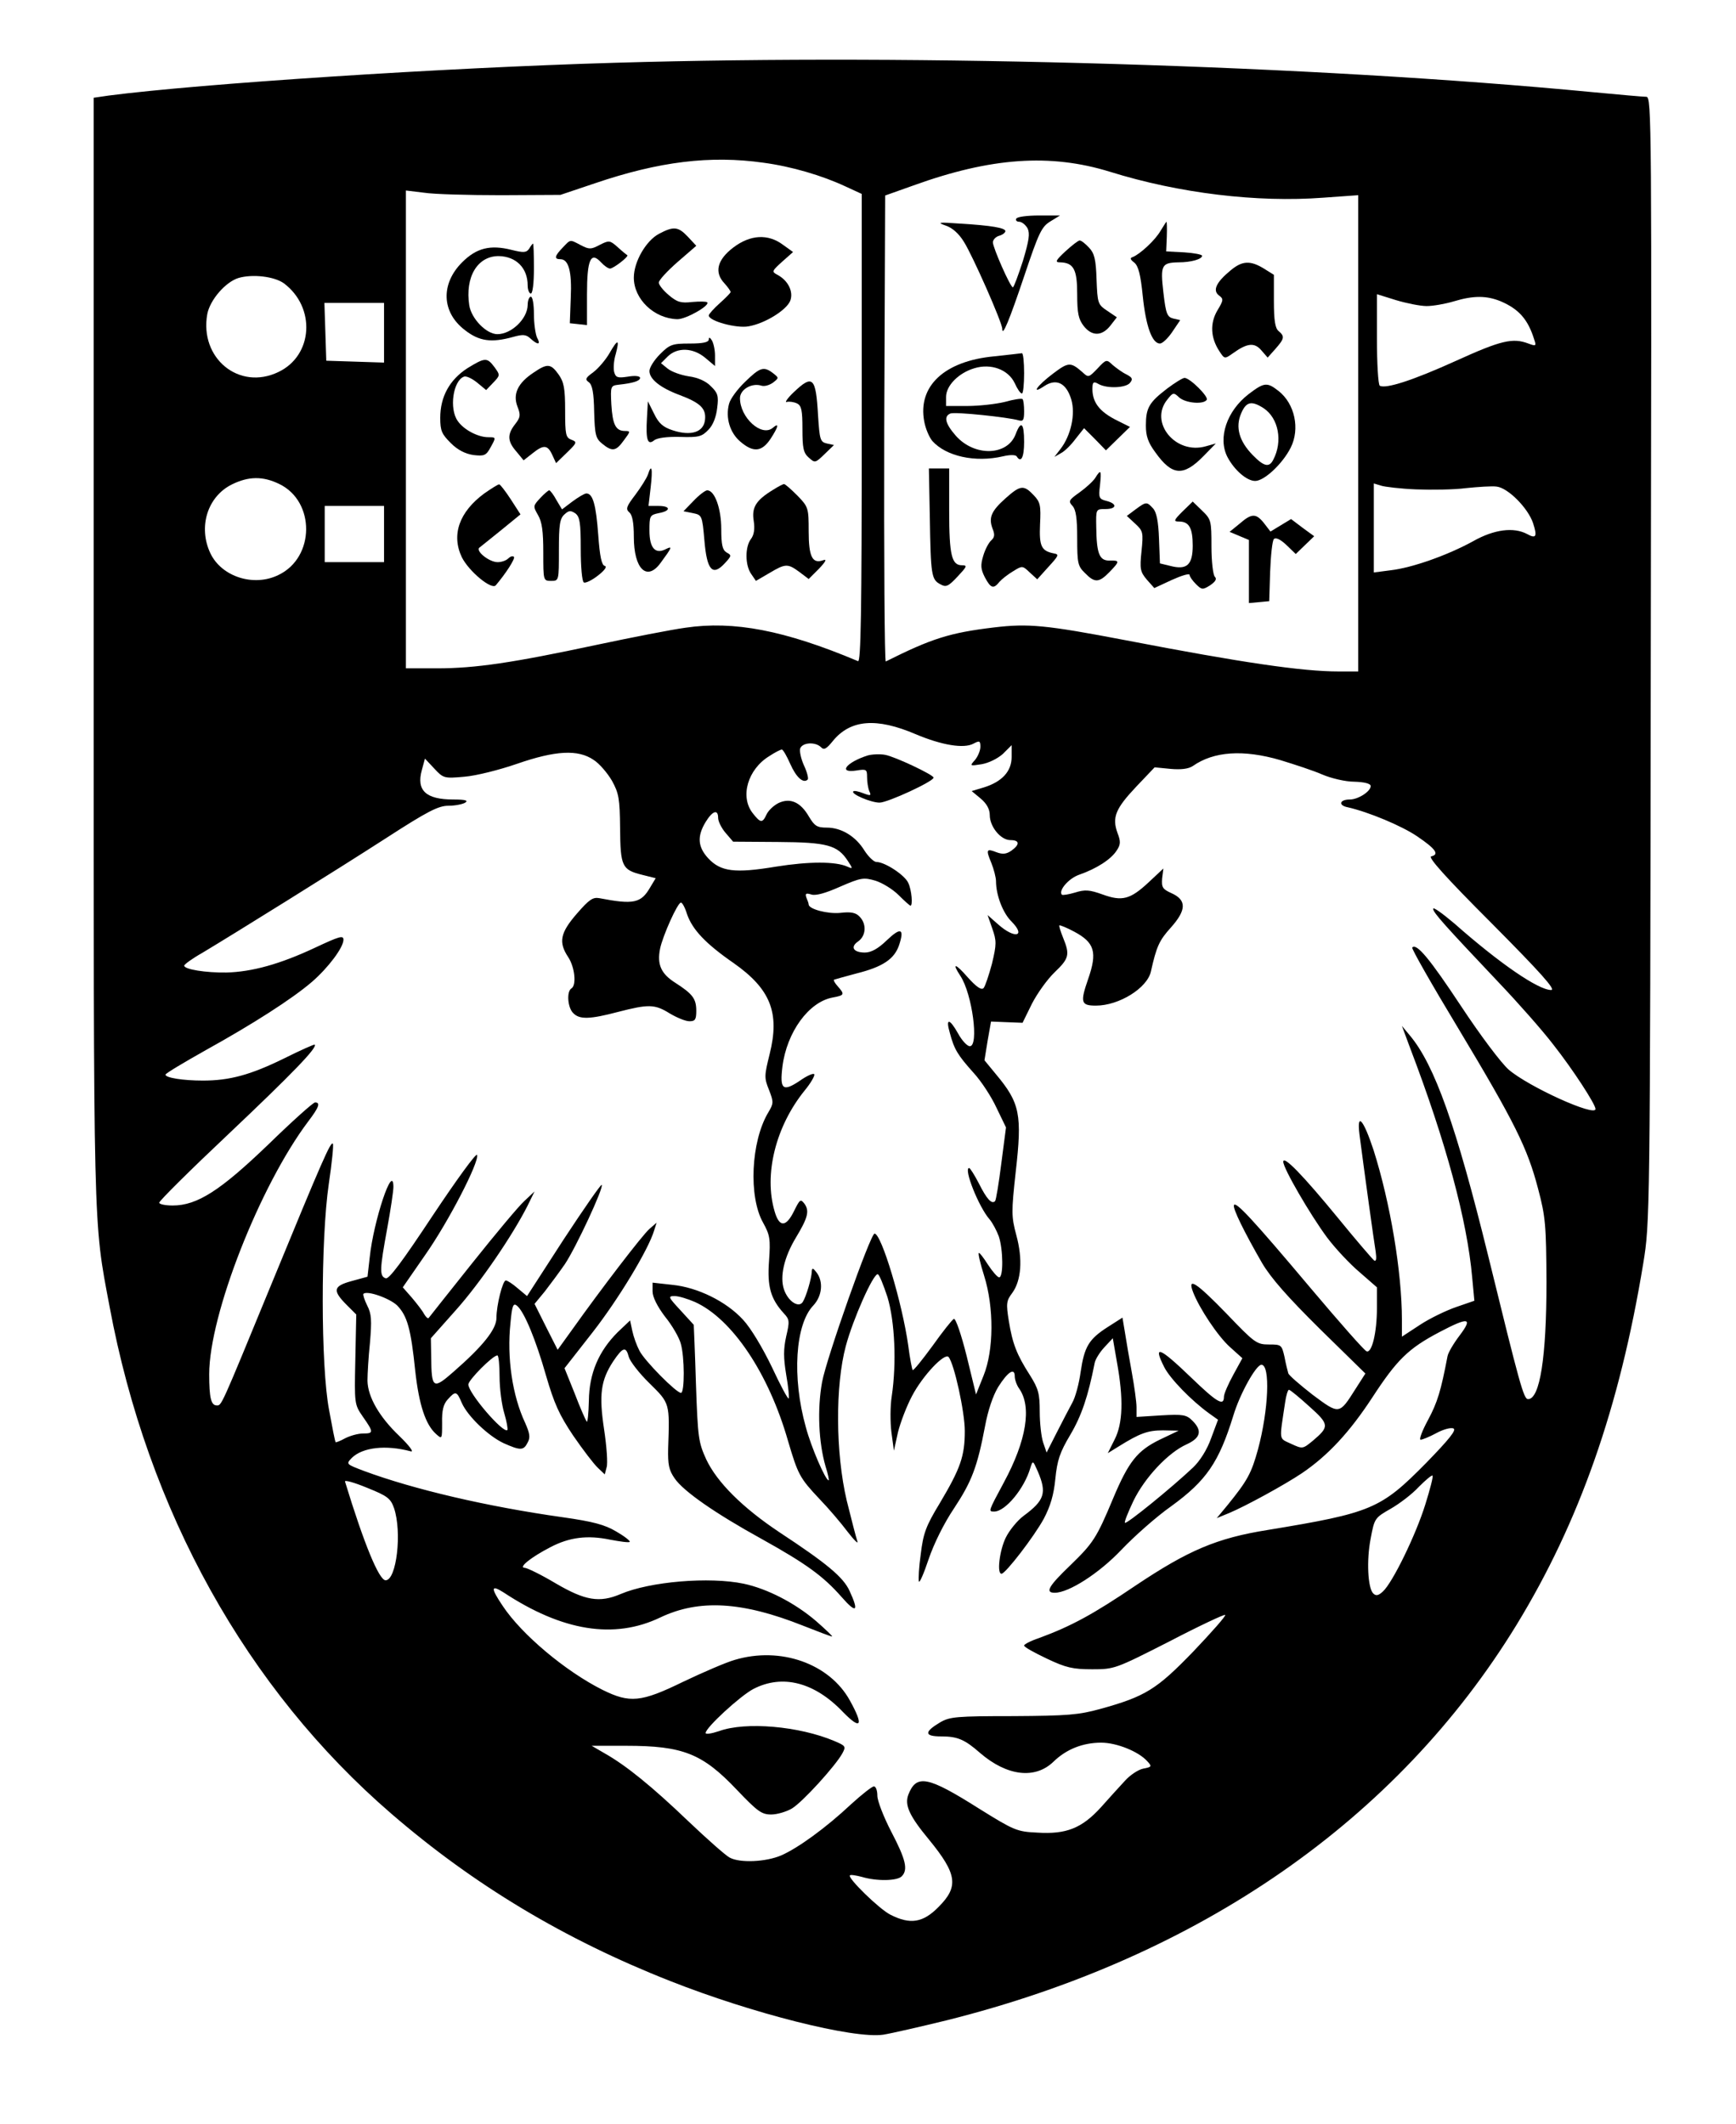 <svg version="1.0" xmlns="http://www.w3.org/2000/svg" viewBox="0 0 556 680" preserveAspectRatio="xMidYMid meet"><g fill="#000000" stroke="none"><path d="M197 20.1c-55.3 1.6-132.9 6.7-162.2 10.5l-4.8.7v176.3c0 189.4-.2 182.7 5.1 210.8 12.2 65.5 43.9 122.4 90.3 162.4 26.3 22.7 55.4 40.2 89.2 53.5 26.3 10.4 58.8 18.6 68.3 17.2 2.5-.4 11.7-2.5 20.3-4.6 81.1-20.3 144.3-64.2 182.5-126.6 20.1-32.9 33-69.5 40.6-115.8 2.1-12.9 2.2-14.3 2.4-193.3C529 39.3 529 31 527.3 31c-1 0-8.8-.7-17.3-1.5-89.8-8.6-214.4-12.3-313-9.4zm47.5 32c9 1.2 18.8 4.1 26.3 7.6l5.2 2.4v75.1c0 59.6-.3 74.9-1.2 74.5-23.5-9.9-39.8-13-55.3-10.7-4.4.6-17.2 3.1-28.5 5.5-26.7 5.7-38.7 7.5-51 7.5h-10V61l5.8.7c3.1.5 14.3.8 24.7.8l19-.1 11-3.7c20.6-7 37-9 54-6.6zm111 2.9c22.1 6.9 47.2 9.9 68.3 8.3l11.2-.8V215h-6.3c-11.6 0-30.8-2.8-68.2-10-25.6-4.9-31.2-5.4-42.1-4.1-14.3 1.7-20.1 3.6-34.7 10.9-.4.2-.6-33.3-.5-74.4l.3-74.8 9-3.2c24.9-9 43.9-10.3 63-4.4zM90.9 90.7c10.3 7.7 9.4 23.1-1.7 28.4-12.6 6.1-25.4-4.4-22.8-18.6.9-4.5 5.8-10.2 10-11.5 4.5-1.3 11.4-.5 14.5 1.7zm366 7.3c2.1 0 6-.7 8.7-1.5 6.3-1.9 10.5-1.9 15.1 0 5.8 2.5 8.7 5.8 10.7 12.3.7 2 .5 2.1-1.9 1.2-5-1.9-8.8-1-23.1 5.5-13.9 6.3-22.6 9.1-24.5 8-.5-.4-.9-7.1-.9-15V94.2l6.1 1.9c3.3 1 7.8 1.9 9.8 1.9zM123 106.5v9.6l-9.2-.3-9.3-.3-.3-9.3-.3-9.2H123v9.5zM89.5 155c11.5 5.6 11.4 23.5-.3 29.1-7.9 3.9-18.2.6-21.8-6.9-4-8.4-1-18.2 6.9-22.1 5.3-2.6 9.9-2.7 15.2-.1zm364 1.7c5 .2 12.2.1 16-.4 3.9-.4 8.3-.7 9.8-.5 3.7.4 10.1 6.9 11.7 11.7 1.4 4.3 1 5.1-1.9 3.5-4.3-2.3-10.6-1.5-17.3 2.3-8.2 4.5-19.5 8.5-26.4 9.3l-5.4.7v-28.5l2.3.7c1.2.4 6.3 1 11.2 1.2zM123 171v9h-19v-18h19v9zm170.3 64.1c8.3 3.5 15.4 4.7 18.5 3 1.9-1 2.2-.9 2.2 1 0 1.2-.8 3.1-1.7 4.2-1.8 2-1.7 2 2.1 1.4 2.3-.4 5.1-1.8 6.8-3.3l2.8-2.8v3.8c0 4.6-3.1 7.9-8.8 9.7l-4 1.2 2.9 2.4c1.9 1.6 2.9 3.4 2.9 5.3 0 3.7 3.5 8 6.6 8 3 0 3.1 1.4.3 3.4-1.6 1.1-2.8 1.2-4.7.5-3.3-1.3-3.5-.9-1.7 3.4.8 2 1.5 4.7 1.5 5.9 0 4.4 2.2 10.2 5 12.9 4.7 4.8 1 5.6-4.3.9l-3.4-3 1.5 4.3c1.4 4 1.4 5-.1 11.3-1 3.7-2.2 7.3-2.7 7.8-.7.7-2.3-.4-5-3.4-4-4.6-5.3-4.9-2.4-.5 3.8 5.8 6 22.5 3 22.5-.8 0-2.5-1.8-3.7-4-2.8-5-4.1-5.1-2.7-.3 1.4 5.3 2.5 7.1 7.6 12.8 2.5 2.7 5.8 7.8 7.4 11.3l3 6.2-1.5 11.5c-.8 6.4-1.7 11.8-2 12.1-1.1 1.1-2.7-.7-5.2-5.7-1.4-2.7-2.8-4.9-3.1-4.9-1.9 0 3.1 12.6 6.6 16.5.9 1.1 2.2 3.5 2.9 5.4 1.4 4.2 1.5 13.1.1 13.1-.5 0-2.1-1.8-3.6-4.1-1.4-2.2-2.7-3.9-2.9-3.7-.3.2.5 3.5 1.7 7.3 3.2 10.2 3.1 23.9-.2 32l-2.4 6-3-12.3c-1.7-6.8-3.5-12.1-4.1-11.9-.5.2-3.6 4.1-6.8 8.6-3.3 4.5-6.1 8-6.4 7.8-.2-.3-.9-3.8-1.4-7.8-1.9-13.6-8.6-35.9-10.8-35.9-1.3 0-15.4 39.9-16.8 47.5-1.6 8.8-1.1 19.4 1.1 27 .8 2.5 1.2 4.5 1 4.5-1 0-5.6-10.6-7.3-17-4.5-16-3.4-33 2.4-39 2.8-3 3.3-7.6 1-10.6-1.1-1.4-1.4-1.5-1.5-.4 0 2.1-1.8 8.2-2.9 9.9-1.3 2-4.7-.2-6-4-1.4-4.1 0-10.3 3.8-16.6 3.8-6.3 4.4-8.5 2.8-10.8-1.3-1.7-1.5-1.5-3.3 2.1-2.6 5.4-4.8 5.5-6.3.3-3.5-11.8.3-27.2 9.6-38.7 1.9-2.3 3.3-4.7 3.1-5.2-.2-.5-2.3.4-4.7 2.1-5.4 3.6-6.4 2.7-5.5-4.6 1.4-11 8.4-20.7 16.1-22.1 3.8-.7 3.9-1 1.6-3.6-.9-1-1.4-1.9-1.2-2.1.2-.1 3.5-1 7.2-2 8.4-2.1 12.2-4.6 13.7-9.2 1.7-5.2.5-5.7-4-1.4-2.8 2.7-5 3.9-7 3.9-3.7 0-4.8-1.8-2.1-3.6 2.5-1.8 2.7-5.6.4-7.9-1.2-1.3-2.8-1.6-6.2-1.2-4 .4-10.1-1.2-10.1-2.7 0-.3-.3-1.2-.7-2.1-.5-1.4-.2-1.6 1.5-1.1 1.4.5 4.6-.4 9.3-2.5 6.7-2.9 7.5-3 11.3-1.9 2.2.7 5.5 2.7 7.4 4.6 1.9 1.9 3.6 3.4 3.8 3.4.8 0 .4-5-.7-7.3-1.1-2.5-7.5-6.7-10.2-6.7-.8 0-2.5-1.6-3.8-3.6-2.8-4.6-7.4-7.4-12.1-7.4-3.1 0-3.9-.5-5.7-3.5-2.7-4.7-6-6.1-9.7-4.4-1.6.8-3.3 2.4-3.9 3.7-1.3 2.8-1.9 2.8-4.4-.4-4.2-5.3-1.6-14.1 5.3-18.3 1.8-1.2 3.6-2.1 4-2.1.4 0 1.6 2.1 2.7 4.6 1.9 4.3 4.2 6.4 5.6 5 .3-.3-.2-2.4-1.2-4.5-1-2.2-1.5-4.7-1.2-5.5.8-1.9 4.8-2.1 6.6-.4 1 1.1 1.8.6 3.9-2 5.6-6.8 13.9-7.5 26.5-2.1zm-103.2 8.2c1.9 1.2 4.5 4.3 5.9 6.7 2.2 4 2.5 5.7 2.6 15.2.1 12.2.6 13.3 7 14.9l4.4 1.1-1.8 3c-2.9 5-5.3 5.5-16.2 3.4-2.1-.4-3.3.4-7.2 4.9-5.4 6.2-6 9.2-2.8 14 2.1 3.2 2.7 9 1 10-1.6 1-1.2 6.2.6 7.9 2 2.1 5.3 2 14.4-.4 9.7-2.5 11.7-2.5 16.5.5 2.2 1.3 5 2.5 6.3 2.5 1.8 0 2.2-.5 2.2-3.3 0-3.9-1.1-5.4-6.7-9-4.6-2.9-5.9-5.9-4.9-10.9.8-4 5.6-14.8 6.7-14.8.4 0 1.3 1.6 1.9 3.6 1.7 5 5.9 9.5 15 15.8 11.8 8.3 14.8 15.9 11.5 29.1-1.7 6.9-1.8 7.6-.2 11.5 1.5 3.9 1.5 4.3-.3 7.3-5.5 9.3-6.3 26.9-1.6 35.2 2.2 4 2.4 5.2 1.9 12.3-.6 8.2.5 12.1 4.8 16.8 1.8 1.9 1.8 2.6.7 7.3-.9 4.1-.9 6.8 0 12.3.7 3.9 1 7.3.8 7.6-.3.2-2.7-4.3-5.4-10.1-3-6.2-6.7-12.4-9.2-15.1-5.4-5.9-14.6-10.4-22.7-11.2l-6.3-.7v2.8c0 1.8 1.5 4.8 4 8.1 2.3 2.8 4.5 6.7 5 8.5 1.3 4.3 1.3 15.9.1 15.9-1.5 0-11.7-10.3-13.3-13.5-.9-1.7-1.9-4.5-2.3-6.4l-.7-3.3-4 3.8c-6.1 6.1-9.1 13.2-9.2 21.9-.1 4.1-.4 7.1-.7 6.7-.3-.4-2.1-4.4-3.8-8.9l-3.3-8.2 9-11.5c8.2-10.5 17.9-26.5 19.7-32.6l.8-2.5-2.3 2c-2.3 2-15.6 19.4-24.5 31.9l-4.9 6.8-3.7-7.3-3.7-7.4 3.3-4c1.7-2.2 4.6-6.1 6.4-8.7 3.5-5.2 12.6-24.7 11.8-25.4-.2-.3-5.7 7.6-12.2 17.5L168.8 415l-3-2.5c-1.6-1.4-3.3-2.5-3.8-2.5-1 0-3 7.9-3 12 0 3.6-4.3 9-13.7 17.2-6.6 5.8-7.1 5.5-7.2-4.7l-.1-6 8-9c7.7-8.6 18.1-23.8 23-33.5l2.2-4.5-3.2 3c-1.8 1.6-9.3 10.6-16.8 20-7.4 9.3-13.7 17.2-13.9 17.5-.3.3-.9-.3-1.5-1.3-.5-1-2.3-3.3-3.9-5.2l-2.9-3.3 7.2-10.4c7.5-10.7 17.3-29.7 16.6-32-.3-.7-6.6 8-14.2 19.4-9.8 14.8-14.1 20.6-15.1 20.1-2-.7-1.9-2.8.5-15.9 1.1-6 2-12 2-13.4-.1-7.9-6.4 11-7.6 22.7l-.7 6.1-5.1 1.4c-5.9 1.6-6.2 3-1.5 7.7l3 3-.3 14.4c-.3 14.2-.3 14.4 2.4 18.3 3.5 5 3.5 5.4.1 5.4-1.6 0-4.1.7-5.7 1.5-1.6.9-3 1.4-3.1 1.3-.2-.2-1.1-4.8-2.1-10.3-2.7-14.1-2.7-54.6-.1-72.4 1-6.7 1.6-12.6 1.3-12.9-.7-.7-3.2 4.9-19.6 44.8-16.5 40.1-16 39-17.6 39-1.8 0-2.4-2.4-2.4-10 0-19 16.2-60.3 31.7-80.9 3.5-4.6 4-6.1 2.2-6.1-.6 0-7.3 6-14.9 13.4C70.6 381.2 63.2 386 55.3 386c-2.3 0-4.3-.4-4.3-.9 0-.6 10-10.5 22.2-22 20.5-19.4 28.5-27.7 27.6-28.6-.1-.2-4.6 1.8-9.8 4.4-10.8 5.3-17.5 7.1-26 7.1-6.4 0-12-.9-12-1.9 0-.4 5.9-3.9 13-7.9 14.8-8.2 27.5-16.3 33.9-21.8 5.2-4.5 10.1-11 10.1-13.5 0-1.5-1.3-1.1-9.2 2.6-11.1 5.2-20.1 7.7-28.3 7.9-6.5.1-13.5-1-13.5-2.2 0-.4 2.6-2.3 5.8-4.1 10.5-6.3 42.5-26.2 58.8-36.7 13.3-8.6 16.8-10.4 20-10.4 2.2 0 4.6-.5 5.4-1 1.1-.7 0-1-3.8-1-8.8 0-11.9-2.9-10.1-9.4l1-3.7 3 3.2c2.9 3.1 3.1 3.2 9.7 2.6 3.7-.3 11.2-2.2 16.7-4.1 12.4-4.3 19.6-4.7 24.6-1.3zm220 .1c4.6 1.4 10.7 3.4 13.4 4.6 2.8 1.2 7.4 2.3 10.2 2.3 3.3.1 5.3.6 5.3 1.4 0 1.7-4 4.3-6.7 4.3-3.3 0-3.8 1.9-.6 2.5 6.6 1.5 17.2 5.9 22.2 9.3 5.9 4 7.2 5.8 4.5 6.4-1.2.2 4.5 6.6 19.4 21.5 15.7 15.8 20.6 21.3 19 21.3-4.1 0-16.5-8.5-31-21.3-3.8-3.2-6.8-5.4-6.8-4.7 0 1.2 3.7 5.3 21.2 23.8 5.9 6.2 13.7 15 17.3 19.7 6.3 8 13.5 19.1 13.5 20.6 0 2.6-21.4-7.1-27.8-12.6-2.4-2.1-9.1-11-15.3-20.4-10-15.1-14.2-20.2-15.6-18.7-.3.3 6.3 11.9 14.7 25.8 18.2 30.3 22.2 38.4 25.6 51.4 2.4 9 2.6 11.7 2.7 29.9 0 24-2.1 37.5-5.9 37.5-1.4 0-2.6-4.4-12.8-46-10.2-41.4-17.1-61-25.1-70.5l-2.5-3 2.6 7c11.6 30.4 18.3 55.4 19.9 73.5l.7 7.5-5.8 2c-3.2 1.1-8.4 3.6-11.6 5.7L449 428v-5.4c0-15.2-3.7-37.4-9.1-54.4-3.2-9.7-5.4-12.3-4.5-5 1.6 12.3 4.7 34.7 5.2 37.6.3 2.2.2 3.2-.5 2.8-.5-.4-5.7-6.4-11.4-13.4-11.4-13.9-17.7-20.4-17.7-18.2 0 2.1 8.6 16.9 14 24.2 2.7 3.6 7.4 8.6 10.5 11.2l5.5 4.8v6.6c0 7.8-1.6 14.5-3.3 13.9-.7-.2-8.7-9.3-17.9-20.2-18.6-22.1-24.1-28-24.6-26.6-.4 1.1 3.3 8.6 9 18.5 2.9 4.9 8.2 10.9 18.6 21.2l14.5 14.2-3.2 5c-5.2 8.2-5.1 8.2-13.7 1.8-4.1-3.2-7.7-6.3-7.8-6.9-.2-.7-.8-3-1.2-5.2-.9-3.9-1-4-5-4-3.9 0-4.6-.5-13.5-9.8-9.7-10-12.7-12-10.8-7 2 5.2 7.9 14.1 11.8 17.6l4 3.6-2.9 5.3c-1.6 2.9-3 6.1-3 7 0 3.2-2.2 1.9-10.6-6.2-10.2-9.8-12.2-10.5-8.5-3.2 1.9 3.7 8.7 10.7 14.4 14.8l2.8 2-2.2 5.9c-1.3 3.7-3.6 7.3-5.8 9.4-7 6.6-21.3 18.2-21.8 17.7-.3-.2 1-3.4 2.7-7 3.7-7.6 11.2-15.5 17-18.1 4.6-2.1 5.1-4.4 1.9-7.6-1.9-1.9-3-2.1-10-1.7l-7.9.5v-3.1c0-1.7-.7-6.7-1.5-11.1-.8-4.4-1.8-10.2-2.2-12.8l-.8-4.8-4.7 3c-6.1 3.9-7.5 6.3-8.7 14.4-.5 3.7-1.7 8.2-2.7 9.9-1 1.8-3.2 6.1-5 9.6l-3.2 6.3-1.1-3.2c-.6-1.8-1.1-6.2-1.1-9.9 0-5.7-.4-7.3-3.1-11.6-4.3-6.7-5.6-10.1-6.8-17.4-.9-5.6-.8-6.5 1.1-9 2.9-4 3.4-10.8 1.3-18.5-1.6-6-1.6-7.4-.2-20.2 2.1-18.4 1.4-22.1-6.3-31.3l-3.7-4.5 1-6.2 1.1-6.2 5 .2 5.1.2 3-6.1c1.7-3.3 4.9-7.8 7.3-10.1 4.6-4.4 4.9-5.6 2.7-11-.8-2-1.4-3.8-1.2-4 .2-.1 2.3.7 4.7 2 6.6 3.5 7.5 6.6 4.5 15.2-2.6 7.5-2.3 8.5 2.5 8.5 7.4 0 16.4-5.6 17.6-10.9 1.8-8.1 2.7-10 6.4-14.1 5-5.6 5.1-8.8.2-11-2.9-1.3-3.2-1.9-3-4.7l.4-3.2-4.7 4.4c-5.9 5.5-8.5 6.2-14.8 3.9-4.2-1.5-5.6-1.6-8.8-.6-2 .6-3.9.9-4.2.7-1.2-1.3 2.1-5.2 5.5-6.4 5.5-1.9 10.2-4.9 12-7.7 1.3-1.9 1.4-2.9.3-5.7-1.8-5-.6-7.8 6-14.8l5.9-6.2 5.1.5c3.4.3 5.7 0 7.1-.9 6.7-4.7 16.1-5.4 28.1-1.9zM230 261.9c0 1.1 1.1 3.3 2.4 4.8l2.4 2.8 14.4.1c15.7.1 19 1 22.3 6 1.7 2.6 1.7 2.7-.1 1.9-3.8-1.7-12.2-1.7-22.9 0-13.2 2.2-17.7 1.6-21.7-2.7-3.3-3.6-3.6-7-.8-11.6 2.2-3.6 4-4.2 4-1.3zm54.2 153.3c2.4 7.9 3 21.2 1.4 31.9-.5 3.1-.5 8.3-.1 11.5l.8 5.9 1.3-5.9c.8-3.2 2.8-8.4 4.5-11.6 3.4-6.5 10.4-13.9 11.7-12.5 1.8 2.1 5.2 17.6 5.2 23.7 0 8.1-1.4 12-8 23.1-4.5 7.4-5.3 9.7-6.1 16.3-.6 4.2-.8 8.1-.6 8.8.2.6 1.6-2.6 3.1-7.1 1.7-5 4.9-11.5 8.2-16.4 5.6-8.5 7.4-13.1 9.9-26.3.9-4.9 2.5-9.7 4.2-12.5 3.1-4.9 5.3-6.3 5.3-3.4 0 1 .6 2.8 1.4 3.9 4.1 5.8 2.4 16.6-4.9 30.1-5 9.3-5 9.3-3.1 9.3 3.6 0 9.7-7.4 11.6-14 .8-2.5.8-2.4 2.4 1.2 2.9 6.8 2.2 9.2-4.6 14.2-2 1.5-4.6 4.7-5.7 7-2 4.1-2.9 11.7-1.3 11.5 1.3-.1 10.4-11.9 13.5-17.6 2.1-4 3.2-7.6 3.7-12.8.6-5.9 1.4-8.4 4.8-14.1 3.6-6.1 5.7-12.3 7.8-23 .2-1.1 1.6-3.4 3.1-5l2.7-2.9 1.3 7.5c2.2 12 1.9 19.8-.7 24.9l-2.2 4.4 3.4-2.1c6.9-4.3 9.4-5.2 14.3-5.2l5 .1-6.1 2.9c-7.1 3.5-9.9 6.9-14.9 18.8-5.3 12.7-6.4 14.3-13.6 21.3-7.1 6.8-8.3 8.9-5.1 8.9 4.5 0 14.2-6.2 21.4-13.8 4.1-4.3 11.2-10.6 15.9-13.9 11.3-8.2 15.3-14.1 19.9-29 2.1-7 7.3-16.3 9-16.3 2.9 0 2.3 14.5-1.1 27.1-2.1 7.6-3.3 9.9-9.8 17.9l-3.4 4.1 3.9-1.6c5.3-2.2 17.9-9.1 23.4-12.8 8.4-5.7 15.3-13.2 22.5-24.2 7.9-12.1 11.5-15.7 21.6-21 9.3-4.9 10.7-4.6 6.4 1.1-1.9 2.5-3.7 5.5-3.9 6.7-2.1 11-3.2 14.7-6.2 20.3-1.9 3.5-3 6.4-2.4 6.4.5 0 2.8-.9 5-2.1 2.2-1.2 4.7-1.9 5.5-1.5 1.1.4-1.4 3.5-8.7 11-14.6 14.8-17.4 16-50.8 21.5-16.3 2.6-25.4 6.5-42.3 17.8-13.6 9.2-20.6 13-30.9 16.8-2.7.9-4.8 2-4.8 2.4 0 .5 3.3 2.3 7.3 4.2 6.1 2.9 8.3 3.4 14.5 3.4 7.1 0 7.4-.1 24.7-8.9 9.6-5 17.7-8.8 17.9-8.5.3.3-4.3 5.5-10.2 11.7-11.7 12.1-15.3 14.4-29.8 18.4-6.9 1.9-10.4 2.2-27.9 2.3-18.2 0-20.3.2-23.4 2-5.2 3.1-5.1 4.5.4 4.5 5.2 0 7.5 1 12.4 5.3 8.6 7.4 17.6 8.5 23.5 2.8 4.1-4 9.4-6.1 15.3-6.1 4.9 0 11.9 2.8 14.7 5.9 1.6 1.7 1.5 1.9-1.2 2.4-1.6.3-4.3 2.1-5.9 3.9-1.7 1.8-5.1 5.6-7.7 8.5-6.1 6.7-11.1 8.7-20.4 8.1-6.5-.3-7.4-.7-18.5-7.6-16.6-10.5-20.2-11.2-22.8-4.5-1.2 3.3.3 6.7 6.6 14.3 9.1 11.1 9.6 15.1 3.1 21.6-5 5.1-9.1 5.7-15.4 2.5-3.6-1.8-13.8-11.8-13-12.6.2-.3 2 0 3.9.5 4.7 1.4 11.2 1.3 12.7-.2 2.1-2.1 1.3-5.4-3.3-14.2-2.5-4.8-4.5-10-4.5-11.6 0-1.7-.5-3-1.1-3-.6 0-3.9 2.6-7.3 5.7-8.1 7.6-17.1 14.1-22.4 16.4-4.9 2.1-13.2 2.5-16.5.7-1.2-.6-7.1-5.8-13.2-11.6-11.8-11.3-20-17.9-26.7-21.7l-4.3-2.5h11c18.3 0 24.5 2.5 35.5 14.1 6.6 6.9 7.9 7.9 11 7.9 1.9 0 4.9-.9 6.6-1.9 3.4-2 14.1-13.8 16.2-17.7 1.2-2.2 1-2.4-2.5-3.9-11.3-4.8-28.5-6.3-37-3.2-2.4.8-4.3 1.1-4.3.6 0-1.7 11.1-11.9 15.3-14.1 9.3-4.8 19.6-2.2 28.8 7.5 5.7 5.8 6.6 4.3 2.1-3.8-6.5-11.8-22.2-17.4-36.9-13-2.8.8-10.2 4-16.5 7-13.5 6.6-17.1 6.9-25.8 2.6-11.8-5.9-25.9-17.7-32-26.9-3.9-5.8-3.8-6.9.3-4.3 18.8 12.4 35.4 15.1 50.2 8 12.4-5.9 26.2-5.1 45.6 2.6 4.8 1.9 9 3.5 9.4 3.5.3 0-2-2.2-5.2-5-6.8-5.8-15.6-10.3-23.1-11.9-11-2.3-30-.7-39.4 3.3-6.8 2.9-11.4 2.1-20.8-3.4-4.7-2.8-9.2-5-10-5-2-.1 2.1-3.4 8.3-6.6 6.1-3.2 11.9-3.9 19.1-2.4 3.2.6 6 1 6.3.7.2-.3-1.7-1.8-4.3-3.3-3.7-2.2-7.4-3.2-17.3-4.6-24.1-3.4-47.6-8.9-63.5-14.8-5.8-2.2-5.8-2.2-3.9-4.2 3.5-3.4 10.9-4.2 18.8-2.1 1.2.4-.2-1.6-3.6-4.9-6.4-6.1-10.1-12.5-10.2-17.7 0-2 .3-7.5.8-12.2.6-7.2.5-9.2-.9-11.9-.9-1.8-1.4-3.5-1.2-3.7 1.1-1.2 8.4 1.4 10.8 3.7 3.2 3.3 4.4 7.3 5.8 21 1.2 10.8 3.3 17.2 6.7 20.2 1.9 1.7 1.9 1.6 1.9-3.6-.1-3.9.4-6 1.8-7.5 2.5-2.8 2.9-2.7 4.5 1.1 1.9 4.3 8.5 10.6 13.4 12.9 5.4 2.4 6.4 2.4 7.7-.2.9-1.6.7-2.9-.8-6.3-4.1-8.7-5.9-20.9-4.7-32 .5-5.6.9-6.5 2.1-5.5 2.3 1.9 6 10.8 9.3 22.4 2.6 8.9 4.2 12.5 8.7 19.2 3.1 4.5 6.6 9.1 7.9 10.3l2.2 2.1.6-2.3c.4-1.2 0-6.7-.8-12-1.7-11.2-1.1-15.8 2.9-21.9 3.1-4.6 4.1-4.9 5-1.4.4 1.4 3.3 5.2 6.6 8.4 6.6 6.5 6.5 6.3 6 20.9-.1 5.1.2 6.9 2.1 9.6 2.8 4.1 13 11.2 27.9 19.4 14.2 7.9 19.7 11.9 25.5 18.5 4.8 5.5 5.7 4.8 2.6-1.9-2-4.4-7.3-8.8-22.5-18.8-11.7-7.8-19.9-15.9-23.4-23.3-2.5-5.5-2.7-6.9-3.3-24.3-.3-10.2-.7-18.6-.7-18.8-.1-.1-2.1-2.3-4.3-4.7-3.9-4.2-4-4.5-1.8-4.5 1.3 0 4.2.9 6.5 1.9 11.9 5.4 23.6 22.8 29.8 44.5 3.2 10.8 3.7 11.8 10.1 18.6 2.9 3 6.9 7.7 9 10.5 2.1 2.7 3.5 4.1 3.1 3-.4-1.1-1.9-7-3.4-13-3.6-15.3-3.7-36.8-.3-49.5 2.3-8.6 8.7-23 10.2-23 .5 0 1.8 3.3 3.1 7.2zM160 440.8c0 3.8.7 9.1 1.5 11.7.8 2.7 1.2 5.1 1 5.4-1.3 1.2-12.5-11.8-12.5-14.6 0-1.4 7.8-9.3 9.3-9.3.4 0 .7 3.1.7 6.8zm259.3 9.5c6.5 5.8 6.5 6.5 1.2 11-3.3 2.7-3.3 2.7-7 1-4-1.9-3.8-.6-1.9-13.3.3-2.2.9-4 1.2-4 .4 0 3.3 2.4 6.5 5.3zm37.2 31.4c-3 9.7-10.5 25.1-13.6 27.9-1.4 1.3-2.2 1.5-3.1.6-1.7-1.7-2.2-10.5-.8-17.6 1.2-6.4 1.3-6.6 6.4-9.5 2.8-1.6 6.9-4.7 9-7 2.2-2.2 4.2-3.9 4.4-3.6.3.2-.8 4.4-2.3 9.2zm-330.3 1.2c2.6 7.7.8 23.1-2.7 23.1-2.1 0-6.9-11.6-13-31.6-.2-.6 3 .3 7.1 2 6.5 2.6 7.5 3.4 8.6 6.5z"/><path d="M211 74.9c-4.1 2.2-8 8.9-8 14 0 6.9 6.5 13.1 13.9 13.3 2.7.1 10.6-4.4 9.6-5.4-.3-.3-2.5-.3-4.8-.1-3.6.4-4.8.1-7.5-2.2-1.8-1.5-3.2-3.3-3.2-4 0-.8 2.7-3.7 6-6.6l6-5.2-2.7-2.9c-3.1-3.3-4.6-3.4-9.3-.9z"/><path d="M234.8 79.3c-5.1 3.9-6.1 7.9-2.8 11.4 1.1 1.2 2 2.5 2 2.8 0 .3-1.6 1.9-3.5 3.6-1.9 1.7-3.5 3.5-3.5 3.9 0 1.8 8.9 4.2 12.7 3.5 5.3-.9 12.2-5.2 13.4-8.2 1.1-2.9-.7-6.5-4.1-8.3-1.9-1-1.8-1.2 1.5-4.2l3.5-3.1-3.2-2.3c-4.8-3.6-10.5-3.3-16 .9z"/><path d="M180.2 79.3c-2.6 2.7-2.8 3.7-.7 3.7 2.6 0 3.7 3.9 3.3 12.4l-.3 8.1 2.8.3 2.7.3v-9.9c0-11.1 1.2-13.8 4.5-10.2 1 1.1 2.3 2 2.9 2 1.2-.1 6.1-3.9 5.5-4.3-.2-.1-1.6-1.2-3-2.5-2.6-2.3-2.8-2.3-5.8-.8-2.8 1.5-3.4 1.5-6.1.1-3.6-1.9-3.2-1.9-5.8.8z"/><path d="M169.5 79.6c-.9 1.3-1.7 1.4-5.7.4-6.8-1.7-11.2-.6-15.8 4-6.9 6.9-6.6 16 .9 21.7 4.6 3.6 8.5 4.1 15.4 2.2 3.2-.9 4.2-.8 5.6.5 2.4 2.2 3.4 2 2.1-.3-.5-1.1-1-4.5-1-7.5 0-3.1-.4-5.6-1-5.6-.5 0-1 1.2-1 2.7-.1 4.4-5.2 9.3-9.7 9.3-3.5 0-8.3-4.9-9-9.2-1.4-9.1 2.6-15.8 9.4-15.8 5.6.1 9.3 3.8 9.3 9.4 0 1.4.5 2.6 1 2.6.6 0 1-3.3 1-8 0-4.4-.1-8-.3-8-.1 0-.7.7-1.2 1.6z"/><path d="M227 108.7c0 .9-1.9 1.3-6.1 1.3-5.6 0-6.4.3-9.5 3.4-1.9 1.9-3.4 4.3-3.4 5.4 0 2.6 3.5 5.4 9.7 7.7 6.6 2.5 8.5 4.3 8.1 7.9-.4 4-4.5 5.3-10.3 3.4-3.1-1-4.5-2.2-6-5.3l-2-4-.3 5.4c-.4 6.9.2 8.8 2.3 7.1 1-.8 4.1-1.2 8.3-1.1 6 .2 7-.1 9.1-2.3 1.5-1.5 2.5-4.2 2.8-7 .5-3.8.2-4.8-2-6.9-1.5-1.6-4.1-2.8-7.1-3.2-2.6-.4-5.6-1.5-6.8-2.5l-2.1-1.7 2.1-2.1c3.1-3.1 8.2-2.9 12.1.4l3.1 2.6v-3.4c0-1.8-.5-4-1-4.8-.6-1-1-1.1-1-.3z"/><path d="M195.2 113.1c-1.2 2.1-3.6 4.9-5.2 6.1-2.5 1.8-2.7 2.3-1.4 3.2 1.1.8 1.6 3.4 1.7 9.5.2 7.4.5 8.5 2.6 10.2 3.2 2.6 4.4 2.4 6.9-1.1 2.1-2.8 2.2-3 .4-3-3 0-4-2-4.4-8.5-.3-5.8-.2-6 2.2-6.3 4.7-.5 7-1.2 7-2.2 0-.6-1.6-.8-3.9-.4-3.3.5-3.9.3-4.4-1.5-.3-1.2-.1-3.8.5-5.7 1.3-4.9.7-5-2-.3z"/><path d="M149.7 117.9c-5.7 3.7-8.7 9.1-8.7 15.9 0 4.2.5 5.2 3.4 8.1 2.2 2.2 4.6 3.4 7.2 3.8 3.5.4 4.1.2 5.6-2.6 1.7-3.1 1.7-3.1-.8-3.1-3.3 0-7.9-2.4-9.8-5.2-2.8-3.9-1.5-12.9 2-14.2.7-.3 2.6.6 4.2 1.9l2.9 2.4 2.3-2.4c2.2-2.3 2.2-2.4.4-4.9-2.4-3.2-3-3.2-8.7.3z"/><path d="M170.9 119.3c-5 3.3-6.7 6.8-5.2 10.8 1.1 2.8 1 3.5-.7 5.7-2.6 3.3-2.5 5.5.4 8.8l2.3 2.8 2.8-2.2c3.6-2.9 4.9-2.8 6.4.5l1.2 2.6 3.5-3.4c3.2-3.1 3.3-3.4 1.4-4.1-1.8-.7-2-1.6-2-9.4 0-7.1-.4-9.1-2.1-11.5-2.5-3.5-3.6-3.6-8-.6z"/><path d="M238.6 122.3c-2.4 2.3-4.7 5.4-5.1 7-1.2 4.5.3 9.3 3.6 12.1 4.2 3.6 6.9 3.3 9.7-.9 2.6-4 2.8-5.3.7-3.5-3.6 3-10.5-3.3-10.5-9.5 0-2.8 3.8-5 6.9-4 1 .3 2.6-.2 3.7-1 1.9-1.5 1.9-1.5 0-3-3-2.3-4.2-1.9-9 2.8z"/><path d="M254.2 125.6c-2 1.9-3 3.4-2.2 3.1.8-.2 2.3 0 3.3.5 1.4.7 1.7 2.2 1.7 8.2 0 6 .3 7.6 2 9.1 2 1.8 2.1 1.8 5.1-1.1l3-2.9-2.3-.5c-2.1-.5-2.3-1.2-2.8-9-.7-12.3-1.7-13.2-7.8-7.4z"/><path d="M207.5 152c-.4 1.1-2.2 4-4 6.4-2.9 3.8-3.2 4.6-1.9 5.7.9.8 1.4 3.2 1.4 7.8 0 10.3 4.2 14.4 8.6 8.3 3.6-4.9 3.9-5.5 1.7-4.4-3.4 1.8-5.3-.3-5.3-5.9 0-4.7.1-5 3-5.6 3.9-.7 3.9-2.3-.1-2.3h-3.2l.7-6c.7-6 .3-7.8-.9-4z"/><path d="M155.1 158c-8 5.9-10.6 13.2-7.2 20.4 2.3 4.6 9.6 10.6 10.9 9 3.3-3.9 6.3-8.6 5.8-9.1-.4-.4-1.2-.1-1.8.5-.7.7-2.2 1.2-3.4 1.2-2.8 0-7.3-3.7-5.8-4.7.6-.5 3.8-3 7.1-5.7l6-4.9-3.1-4.8c-1.7-2.6-3.4-4.8-3.7-4.8-.3-.1-2.5 1.3-4.8 2.9z"/><path d="M247.5 156.9c-5.4 3.3-6.8 5.6-6.1 9.9.4 2.6.1 4.5-.9 5.8-1.9 2.5-1.9 8.4.1 11.2l1.5 2.2 4.3-2.5c5.2-3.1 5.9-3.1 9.7-.3l2.9 2.2 3.3-3.3c2.2-2.3 2.6-3.2 1.3-2.7-3.4 1.2-4.6-1.1-4.6-9.3 0-7.4-.1-7.8-3.6-11.4-2-2-3.9-3.7-4.3-3.7-.3 0-1.9.8-3.6 1.9z"/><path d="M173 159.5c-2.3 2.5-2.3 2.6-.7 5.4 1.3 2.2 1.7 5.2 1.7 12 0 9 0 9.1 2.5 9.1s2.5 0 2.5-9.8c0-8.2.3-10.2 1.8-11.5 1.4-1.3 2-1.3 3.5-.3 1.4 1.1 1.7 3 1.7 11.4 0 5.6.4 10.4 1 10.7.5.3 2.6-.7 4.5-2.2 2.2-1.7 3-2.9 2.2-3.1-1-.2-1.6-3-2.1-9.9-.7-9.6-1.7-13.3-3.8-13.3-.6 0-2.6 1.2-4.5 2.6l-3.3 2.5-1.8-3c-.9-1.7-2-3.1-2.3-3.1-.3 0-1.6 1.1-2.9 2.5z"/><path d="M222.1 160.4l-3.2 3.3 3 .6c2.9.6 3 .7 3.7 8.7.8 9.6 2.6 11.6 6.5 7.4 2.2-2.4 2.3-2.6.6-3.5-1.3-.8-1.7-2.4-1.7-7.5 0-6.6-2.1-12.4-4.5-12.4-.6 0-2.6 1.5-4.4 3.4z"/><path d="M325.5 70c-.3.5.1 1 .9 1s2 .9 2.7 2.1c.8 1.7.5 3.8-1.5 10.5-1.5 4.6-2.9 8.4-3.2 8.4-.8 0-6.4-12.7-6.4-14.4 0-.8.9-1.8 2-2.1 1.1-.3 2-1 2-1.5 0-1-4.4-1.8-14.5-2.4-6.9-.5-7.5-.4-4.7.6 2.2.7 4.3 2.6 5.9 5.2 2.8 4.4 12.3 25.9 12.3 27.9 0 2.7 2.2-2.5 7.1-17.1 4.6-13.7 5.5-15.6 8.3-17.3l3.1-1.9h-6.7c-3.7 0-7 .4-7.3 1z"/><path d="M371.7 73.9c-1.7 3-6.6 7.5-8.9 8.4-1 .3-.8.8.5 1.8 1.3 1.1 2 3.8 2.7 10.7 1 9.7 3 15.2 5.5 15.2.8 0 2.6-1.7 4-3.8l2.5-3.7-2.2-.5c-2-.5-2.4-1.5-3.2-8.4-1-8.7-.6-9.5 4.9-9.6 3.9 0 7.5-1 7.5-2.1 0-.4-2.6-.9-5.7-1.1l-5.8-.3.2-4.8c.1-2.6 0-4.7-.1-4.7s-.9 1.3-1.9 2.9z"/><path d="M341.2 80.5c-3.1 2.9-3.4 3.5-1.7 3.5 4.4.1 5.5 2.3 5.5 10.2 0 6.1.4 8 2.1 10.2 2.6 3.3 5.8 3.3 8.5-.1l2.1-2.7-3.1-2.1c-3-2-3.1-2.4-3.4-10-.2-6.5-.7-8.4-2.4-10.2-1.2-1.3-2.5-2.3-3-2.3s-2.5 1.6-4.6 3.5z"/><path d="M394.1 86.6c-4.6 3.8-5.8 6.4-3.7 8 1.5 1.1 1.5 1.5-.5 4.8-2.4 4.1-2.2 8.7.6 13 1.7 2.6 1.7 2.6 4.4.7 4.6-3.3 6.9-3.5 9.1-.9l2 2.3 2.5-2.8c2.9-3.3 3-4 1-5.7-1.1-.9-1.5-3.4-1.5-9.6V88l-3.2-2c-4.4-2.7-7-2.5-10.7.6z"/><path d="M318.4 114.1c-15.9 1.5-24.5 9.5-22.4 20.8.4 2.3 1.6 5.1 2.6 6.3 4.4 4.9 13.7 7 22.7 4.9 2.1-.5 3.9-.5 4.3 0 1.4 2.3 2.4.4 2.4-4.6 0-6.1-1-7-2.7-2.5-2.6 7-13.2 7.3-19.2.5-3.4-3.9-3.9-6.2-1.7-7.1 1.5-.6 18.5 1.2 21.9 2.2 1.4.4 1.7-.1 1.7-2.9 0-1.8-.2-3.6-.5-3.9-.3-.3-2.9.1-5.7.9-2.9.7-8.3 1.3-12 1.3H303v-2.9c0-3.6 4-7.7 9.1-9.2 5.3-1.6 10.8.4 12.9 4.8.8 1.8 1.8 3.3 2.3 3.3.4 0 .7-2.9.7-6.5s-.3-6.4-.7-6.4c-.5.1-4.5.5-8.9 1z"/><path d="M351.5 118c-2.8 2.9-2.9 3-4.9 1.1-3.7-3.2-4.4-3.2-9.3.5-5.2 3.9-7.3 7-2.8 4 3.8-2.5 7-1 8.6 4.3 1.4 4.7-.1 11.5-3.4 15.8l-2 2.6 2.1-1.2c1.2-.6 3.3-2.7 4.7-4.6l2.7-3.4 3.5 3.5 3.5 3.6 3.9-3.8 3.8-3.7-3.8-1.9c-6.2-3-8.5-6.2-8.2-11.1.1-1.4.5-1.6 2-.7 2.8 1.5 8.7 1.2 10-.4 1-1.2.8-1.7-1.1-2.7-1.3-.6-3.2-2-4.4-3-2-1.9-2.1-1.9-4.9 1.1z"/><path d="M373.7 124.5c-5.7 4.4-6.7 6.1-6.7 11.8 0 3.3.7 5.4 3 8.5 5.4 7.6 9 7.8 15.4 1.3l4-4.1-3.2.9c-9.7 2.8-18.3-7.7-12.3-15 1.8-2.3 2-2.3 3.8-.6 2.1 1.8 7.8 2.3 8.8.7.6-1-5.3-6.9-7.1-7-.6 0-3.2 1.6-5.7 3.5z"/><path d="M399.9 126.2c-7 5.4-9.9 14-6.8 20.1 2.2 4.2 6.2 7.7 8.9 7.7 2.9 0 8.8-5.5 11.4-10.7 3-6 1.3-14-3.9-18.1-3.7-2.9-4.6-2.8-9.6 1zm4.8 4.5c4.8 3.2 6.2 10.6 3.1 16.5-1.3 2.6-3 2.2-6.6-1.5-4.3-4.4-5.6-8.9-3.7-13.3 1.6-3.8 3.3-4.2 7.2-1.7z"/><path d="M297.8 165.7c.3 18.5.5 19.9 3.4 21.4 1.8 1 2.5.7 5.5-2.5s3.2-3.6 1.4-3.6c-3.3 0-4.1-3.2-4.1-17.4V150h-6.5l.3 15.7z"/><path d="M350.8 153c-.7 1.1-3 3.2-5.1 4.7-3.4 2.4-3.6 2.8-2.2 4.3 1.1 1.2 1.5 4 1.5 10.4 0 7.9.2 8.9 2.5 11.1 3.1 3.2 4.5 3.1 7.8-.3 3.4-3.5 3.4-3.8 0-3.7-3.2 0-4.1-2.2-4.2-10.8-.1-5.7-.1-5.7 2.9-5.7 3.7 0 3.9-1.7.4-2.6-2.4-.6-2.6-1-2.1-5 .5-4.9.3-5.3-1.5-2.4z"/><path d="M322 159.6c-4.6 4.1-5.4 6.2-4.1 9.7.8 1.9.6 2.8-.4 3.7-.8.7-2 2.9-2.6 5-.9 3-.8 4.2.5 6.8 1.9 3.6 2.8 3.9 4.7 1.5.8-.9 2.7-2.4 4.4-3.4 2.9-1.8 3-1.8 5.3.4l2.4 2.2 3.6-4c3.3-3.6 3.5-4 1.7-4.3-4-.8-4.7-2.3-4.4-9.3.3-6 .1-7.1-2-9.3-3.2-3.4-4.3-3.3-9.1 1z"/><path d="M363.7 163.1l-2.8 2.1 2.7 2.5c2.5 2.3 2.6 2.8 2 8.8-.6 5.7-.4 6.6 1.7 9.1l2.4 2.7 5.6-2.6c3.1-1.4 5.7-2.2 5.7-1.6 0 .5.9 1.8 2 2.9 1.9 1.9 2.2 1.9 4.6.4 1.7-1.2 2.2-2 1.5-2.7-.6-.6-1.1-5-1.1-9.7 0-8.3-.1-8.7-3-11.5l-3-2.9-3.3 3.2c-2.8 2.8-2.9 3.2-1.1 3.2 3.2 0 4.4 2 4.4 7.7 0 6.2-1.9 7.9-7.2 6.5l-3.3-.8-.3-7.9c-.2-5.6-.8-8.5-1.9-9.7-2-2.2-2.2-2.2-5.6.3z"/><path d="M397 167.7l-3.2 2.6 3.1 1.3 3.1 1.3v20.2l3.3-.3 3.2-.3.3-9.5c.2-5.2.7-9.9 1.2-10.4.6-.6 2.1.1 4 1.9l3 2.9 3-2.9 2.9-2.8-3.7-2.7-3.7-2.8-3.3 2-3.3 2-2-2.6c-2.6-3.3-4-3.3-7.9.1z"/><path d="M277.9 241.9c-6.9 2.2-9.7 5.8-3.5 4.8 3.1-.5 3.3-.3 3.3 2.1 0 1.5.3 3.5.7 4.5.7 1.5.5 1.6-1.9.7-1.5-.6-3-.9-3.2-.6-.9.8 5.6 3.6 8.4 3.6 2.6 0 17.3-6.8 17.3-8 0-.9-12.3-6.7-15.5-7.3-1.6-.3-4.2-.2-5.6.2z"/></g></svg>
